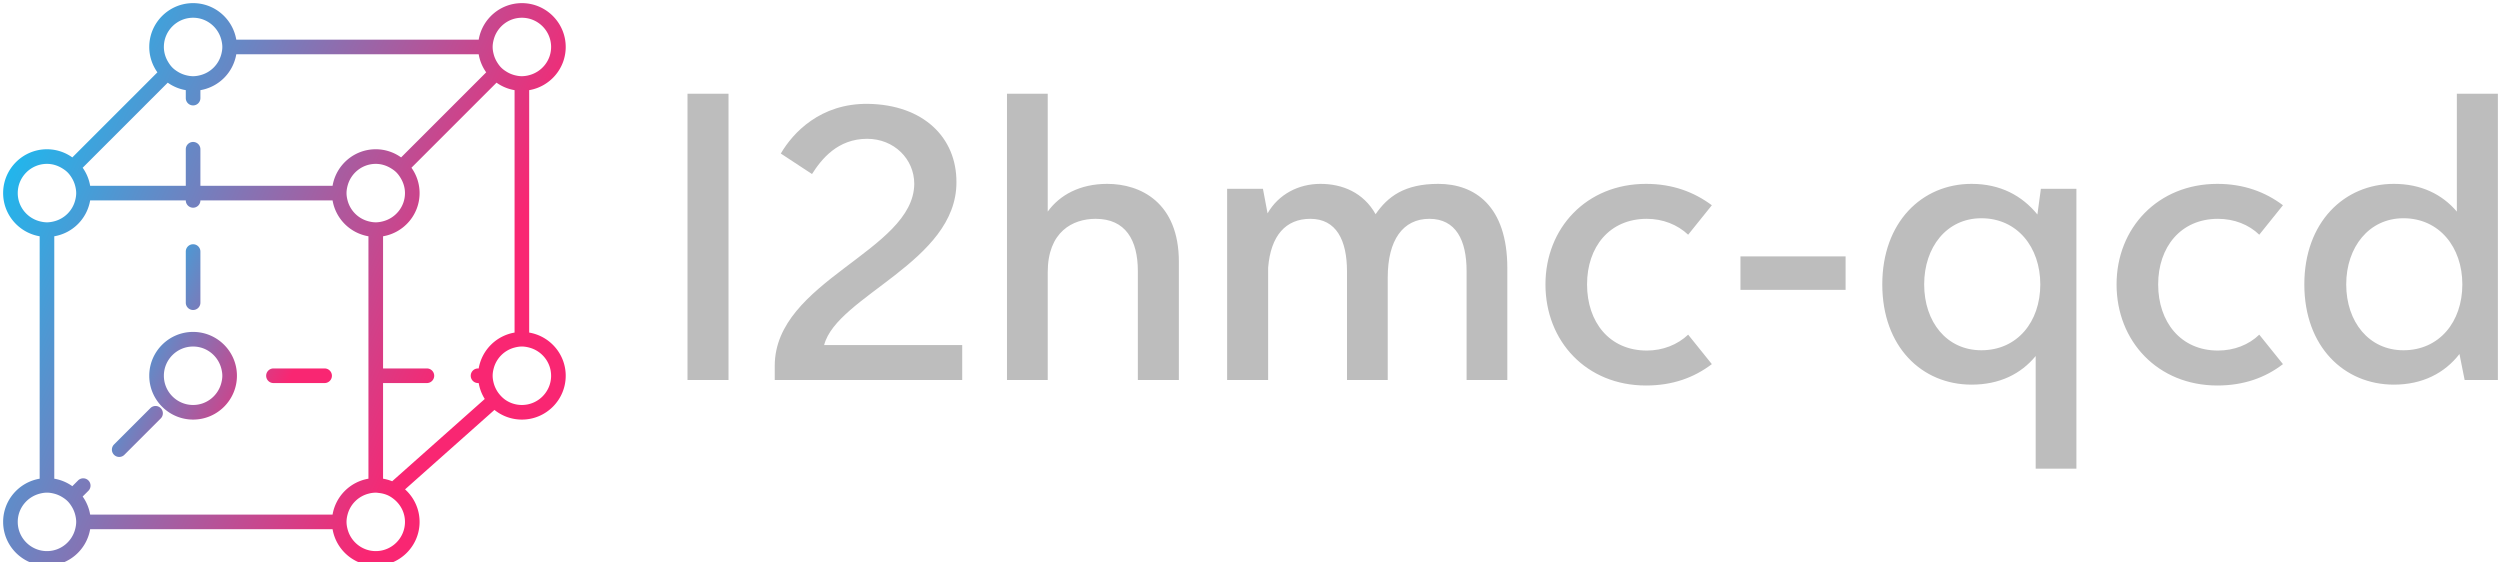 <svg width="400" data-v-423bf9ae="" xmlns="http://www.w3.org/2000/svg" viewBox="0 0 400 90" class="iconLeft"><!----><!----><!----><g data-v-423bf9ae="" id="796c62a7-494e-42b1-ac75-11620215dbc0" fill="#bdbdbd" transform="matrix(4.622,0,0,4.622,105.701,0.023)"><path d="M0.93 13.15L2.35 13.15L2.35 3.24L0.93 3.24ZM5.66 11.94C6.10 10.24 10.24 9.06 10.24 6.31C10.25 4.75 9.09 3.62 7.18 3.59C5.53 3.57 4.58 4.59 4.16 5.31L5.24 6.02C5.57 5.50 6.13 4.80 7.15 4.80C8.08 4.80 8.78 5.50 8.78 6.36C8.76 8.69 3.95 9.71 3.95 12.66L3.95 13.15L10.44 13.15L10.44 11.94ZM15.46 6.36C14.51 6.36 13.81 6.75 13.40 7.32L13.40 3.24L11.99 3.24L11.99 13.15L13.40 13.15L13.40 9.42C13.40 8.02 14.26 7.57 15.06 7.57C16.09 7.57 16.52 8.30 16.52 9.38L16.52 13.15L17.94 13.15L17.94 9.06C17.94 7 16.61 6.36 15.46 6.36ZM26.92 6.36C25.75 6.36 25.17 6.80 24.75 7.41C24.33 6.66 23.60 6.36 22.84 6.36C22.08 6.36 21.39 6.72 21.01 7.38L20.85 6.53L19.61 6.53L19.61 13.15L21.03 13.15L21.03 9.26C21.12 8.15 21.64 7.57 22.49 7.57C23.39 7.57 23.76 8.31 23.76 9.39L23.76 13.15L25.17 13.15L25.17 9.60C25.17 8.30 25.70 7.57 26.61 7.57C27.53 7.57 27.90 8.31 27.90 9.38L27.90 13.15L29.31 13.15L29.31 9.28C29.31 7.12 28.18 6.36 26.92 6.36ZM34.11 13.34C35.03 13.34 35.77 13.07 36.39 12.60L35.57 11.58C35.20 11.93 34.69 12.13 34.14 12.13C32.84 12.13 32.07 11.14 32.07 9.84C32.07 8.55 32.84 7.57 34.14 7.57C34.69 7.57 35.20 7.77 35.57 8.12L36.39 7.10C35.77 6.64 35.03 6.36 34.11 6.36C32.05 6.36 30.63 7.89 30.63 9.84C30.63 11.81 32.05 13.34 34.11 13.34ZM37.38 10.03L41.02 10.03L41.02 8.87L37.38 8.87ZM47.78 6.53L47.66 7.42C47.13 6.77 46.38 6.36 45.38 6.36C43.66 6.36 42.29 7.69 42.29 9.84C42.29 12.00 43.66 13.31 45.38 13.31C46.35 13.31 47.09 12.94 47.60 12.32L47.60 16.22L49.01 16.22L49.01 6.53ZM45.72 12.12C44.52 12.12 43.74 11.14 43.74 9.84C43.74 8.55 44.52 7.55 45.72 7.55C46.96 7.55 47.76 8.55 47.76 9.84C47.76 11.14 46.96 12.12 45.72 12.12ZM53.89 13.34C54.80 13.34 55.55 13.07 56.16 12.60L55.34 11.58C54.98 11.93 54.47 12.13 53.91 12.13C52.62 12.13 51.84 11.14 51.84 9.84C51.84 8.55 52.62 7.57 53.91 7.57C54.47 7.57 54.98 7.77 55.34 8.12L56.16 7.10C55.55 6.64 54.80 6.36 53.89 6.36C51.83 6.36 50.40 7.89 50.40 9.84C50.40 11.81 51.83 13.34 53.89 13.34ZM62.18 3.24L62.18 7.32C61.67 6.72 60.94 6.36 60.00 6.36C58.28 6.36 56.90 7.69 56.90 9.84C56.90 12.00 58.28 13.31 60.00 13.31C60.99 13.31 61.76 12.91 62.27 12.25L62.45 13.15L63.60 13.15L63.60 3.24ZM60.33 12.12C59.14 12.12 58.35 11.14 58.35 9.84C58.35 8.55 59.14 7.55 60.33 7.55C61.57 7.55 62.37 8.55 62.37 9.84C62.37 11.14 61.57 12.12 60.33 12.12Z"></path></g><defs data-v-423bf9ae=""><linearGradient data-v-423bf9ae="" gradientTransform="rotate(25)" id="afb08170-762b-40f3-aab4-4bb3c98ae365" x1="0%" y1="0%" x2="100%" y2="0%"><stop data-v-423bf9ae="" offset="0%" style="stop-color: rgb(0, 204, 255); stop-opacity: 1;"></stop><stop data-v-423bf9ae="" offset="100%" style="stop-color: rgb(249, 38, 114); stop-opacity: 1;"></stop></linearGradient></defs><g data-v-423bf9ae="" id="daed6014-ec6c-4d69-8952-6b4f43c1764a" transform="matrix(1.169,0,0,1.169,-12.942,-12.942)" stroke="none" fill="url(#afb08170-762b-40f3-aab4-4bb3c98ae365)"><path d="M31.642 66.944l-4.95 4.95a1 1 0 1 0 1.414 1.414l4.95-4.95a1 1 0 1 0-1.414-1.414zM37.5 53.5a1 1 0 0 0 1-1v-7a1 1 0 0 0-2 0v7a1 1 0 0 0 1 1zM55.5 61.5h-7a1 1 0 0 0 0 2h7a1 1 0 0 0 0-2zM37.5 56.5c-3.309 0-6 2.691-6 6 0 1.654.673 3.154 1.76 4.24s2.586 1.76 4.24 1.76c3.309 0 6-2.691 6-6s-2.691-6-6-6zm3.858 7c-.447 1.72-2 3-3.858 3-1.103 0-2.103-.449-2.827-1.173S33.5 63.603 33.5 62.5c0-2.206 1.794-4 4-4 1.858 0 3.41 1.28 3.858 3 .084.322.142.653.142 1s-.058.678-.142 1z"></path><path d="M88.5 17.5c0-3.309-2.691-6-6-6-2.967 0-5.431 2.167-5.91 5H43.41c-.479-2.833-2.943-5-5.91-5-3.309 0-6 2.691-6 6a5.96 5.96 0 0 0 1.115 3.471L20.97 32.615A5.96 5.96 0 0 0 17.5 31.5c-3.309 0-6 2.691-6 6 0 2.967 2.167 5.431 5 5.91v33.18c-2.833.479-5 2.943-5 5.91 0 3.309 2.691 6 6 6 2.967 0 5.431-2.167 5.91-5h33.18c.479 2.833 2.943 5 5.91 5 3.309 0 6-2.691 6-6a5.98 5.98 0 0 0-1.989-4.45l12.236-10.876A5.968 5.968 0 0 0 82.5 68.5c3.309 0 6-2.691 6-6 0-2.967-2.167-5.431-5-5.91V23.41c2.833-.479 5-2.943 5-5.91zm-51-4c1.858 0 3.41 1.28 3.858 3 .084.322.142.653.142 1s-.058.678-.142 1a3.995 3.995 0 0 1-2.858 2.858c-.322.084-.653.142-1 .142s-.678-.058-1-.142a3.957 3.957 0 0 1-1.02-.425c-.291-.172-.569-.367-.807-.606s-.434-.516-.606-.808A3.955 3.955 0 0 1 33.5 17.5c0-2.206 1.794-4 4-4zm-3.471 8.885A5.96 5.96 0 0 0 36.5 23.41v1.09a1 1 0 0 0 2 0v-1.09a6.005 6.005 0 0 0 4.91-4.91h33.18a5.96 5.96 0 0 0 1.025 2.471L65.97 32.615A5.96 5.96 0 0 0 62.5 31.5c-2.967 0-5.431 2.167-5.91 5H38.5v-5a1 1 0 0 0-2 0v5H23.41a5.96 5.96 0 0 0-1.025-2.471L34.03 22.385zM66.5 37.5c0 1.858-1.28 3.41-3 3.858-.322.084-.653.142-1 .142s-.678-.058-1-.142a3.995 3.995 0 0 1-2.858-2.858c-.084-.322-.142-.653-.142-1s.058-.678.142-1c.447-1.72 2-3 3.858-3 .74 0 1.424.215 2.02.567.291.172.569.367.807.606s.434.516.606.808c.352.595.567 1.28.567 2.019zm-53 0c0-2.206 1.794-4 4-4 .74 0 1.424.215 2.02.567.291.172.569.367.807.606s.434.516.606.808c.187.315.33.656.425 1.019.084.322.142.653.142 1s-.058.678-.142 1a3.995 3.995 0 0 1-2.858 2.858c-.322.084-.653.142-1 .142s-.678-.058-1-.142c-1.72-.447-3-2-3-3.858zm7.858 46c-.447 1.72-2 3-3.858 3-2.206 0-4-1.794-4-4 0-1.858 1.28-3.41 3-3.858.322-.084.653-.142 1-.142s.678.058 1 .142c.363.094.704.238 1.02.425.291.172.569.367.807.606s.434.516.606.808c.187.315.33.656.425 1.019.084.322.142.653.142 1s-.058.678-.142 1zm35.232-2H23.41a5.96 5.96 0 0 0-1.025-2.471l.772-.772a1 1 0 1 0-1.414-1.414l-.772.772A5.96 5.96 0 0 0 18.5 76.59V43.41a6.005 6.005 0 0 0 4.91-4.91H36.5a1 1 0 0 0 2 0h18.09a6.005 6.005 0 0 0 4.91 4.91v33.18a6.005 6.005 0 0 0-4.91 4.91zm5.91 5c-1.858 0-3.41-1.28-3.858-3-.084-.322-.142-.653-.142-1s.058-.678.142-1a3.995 3.995 0 0 1 2.858-2.858 3.954 3.954 0 0 1 1-.142c.152 0 .296.028.444.045a3.974 3.974 0 0 1 1.167.3c.322.143.613.335.884.554.91.733 1.505 1.843 1.505 3.101 0 2.206-1.794 4-4 4zm14-23h.09c.134.789.42 1.525.83 2.178L64.748 76.94a5.951 5.951 0 0 0-1.248-.35V63.5h6a1 1 0 0 0 0-2h-6V43.41c2.833-.479 5-2.943 5-5.91a5.96 5.96 0 0 0-1.115-3.471L79.03 22.385A5.96 5.96 0 0 0 81.5 23.41v33.18a6.005 6.005 0 0 0-4.91 4.91h-.09a1 1 0 0 0 0 2zm10-1c0 2.206-1.794 4-4 4a3.976 3.976 0 0 1-2.229-.68 4.014 4.014 0 0 1-.748-.674 3.997 3.997 0 0 1-.568-.833 3.952 3.952 0 0 1-.313-.813c-.084-.322-.142-.653-.142-1s.058-.678.142-1a3.995 3.995 0 0 1 2.858-2.858c.322-.084.653-.142 1-.142s.678.058 1 .142c1.72.447 3 2 3 3.858zm-4-41c-.347 0-.678-.058-1-.142a3.957 3.957 0 0 1-1.02-.425c-.291-.172-.569-.367-.807-.606s-.434-.516-.606-.808a3.957 3.957 0 0 1-.425-1.019c-.084-.322-.142-.653-.142-1s.058-.678.142-1c.447-1.72 2-3 3.858-3 2.206 0 4 1.794 4 4 0 1.858-1.28 3.41-3 3.858a3.954 3.954 0 0 1-1 .142z"></path></g><!----></svg>
